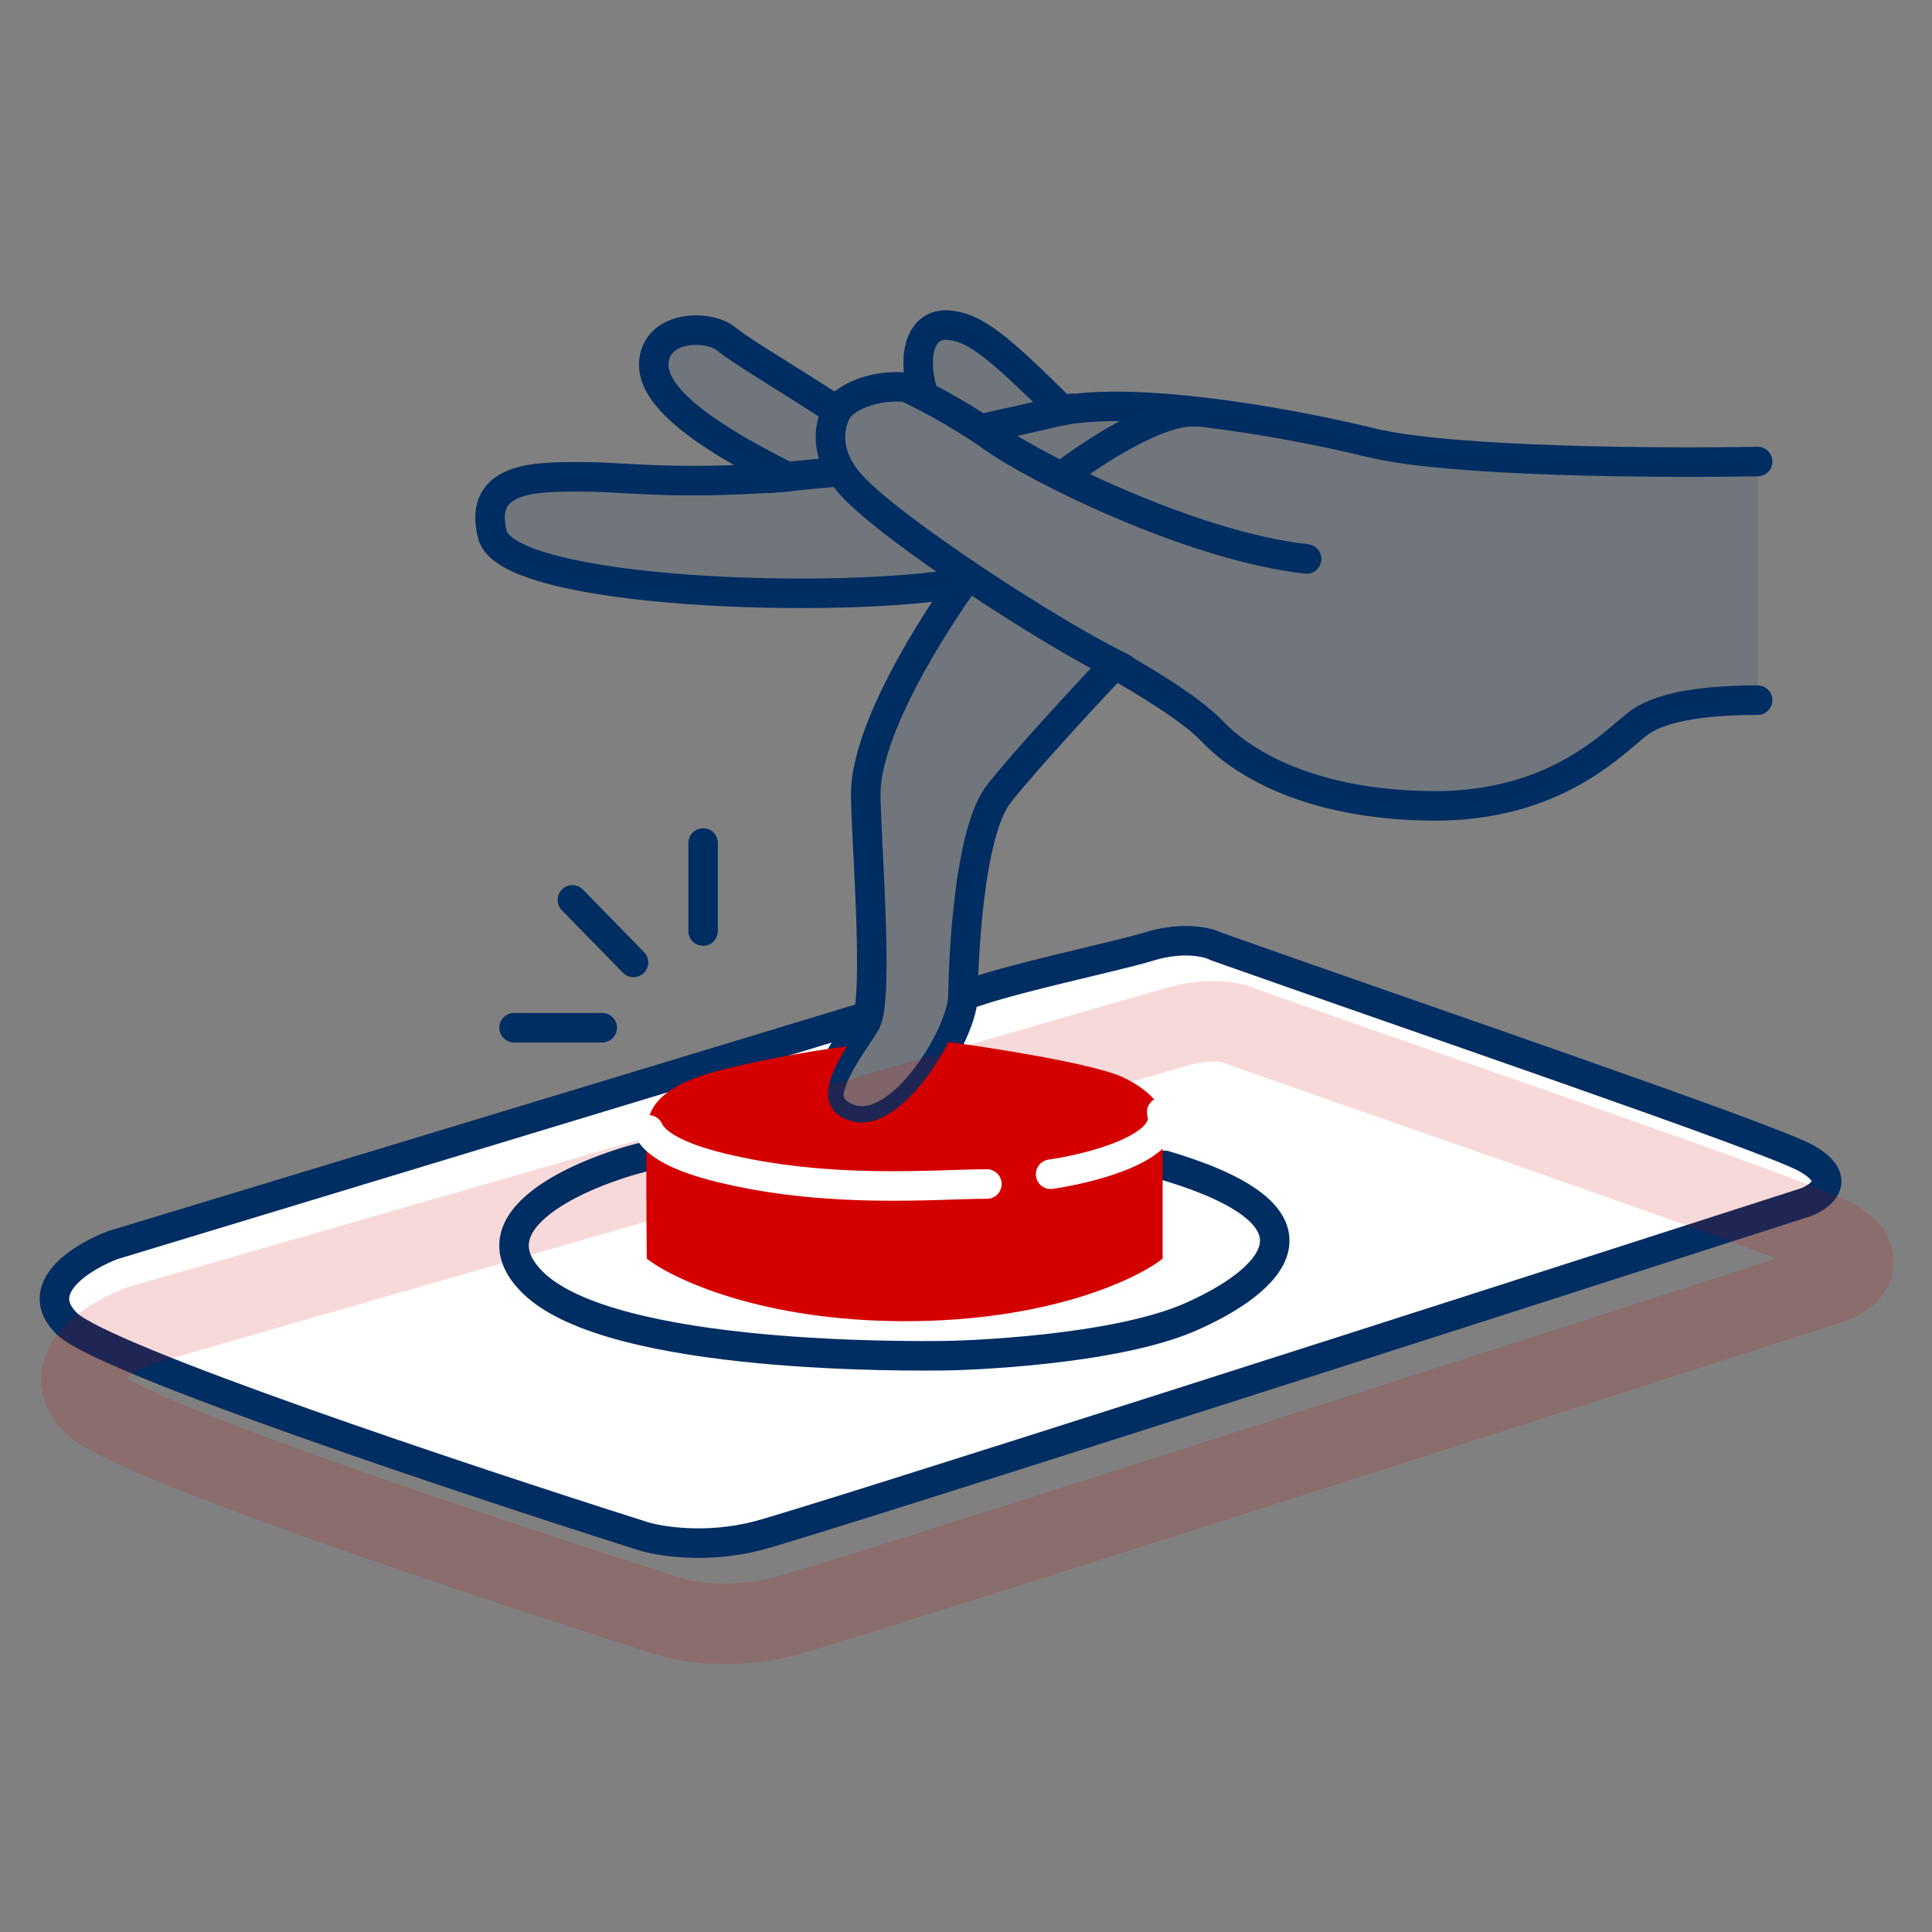 <svg width="71" height="71" viewBox="0 0 71 71" fill="none" xmlns="http://www.w3.org/2000/svg">
<rect x="0" y="0" width="71" height="71" fill="#808080" stroke="none"/>
<path d="M64.592 16.961C61.075 17.027 53.311 16.982 50.392 16.271C46.744 15.383 41.616 14.594 39.052 15.087C36.587 12.622 35.767 12.011 34.827 11.948C33.887 11.885 33.51 12.95 33.886 14.329C32.321 13.953 31.068 14.592 30.755 15.087C28.311 13.514 27.308 12.951 26.682 12.45C26.055 11.948 24.302 11.948 24.051 13.139C23.8 14.329 25.304 15.707 28.937 17.524C24.676 17.837 23.047 17.524 21.418 17.524C19.79 17.524 17.533 17.461 18.097 19.654C18.661 21.847 30.939 22.223 35.387 21.408C32.944 24.917 31.816 27.61 31.816 29.177C31.816 30.743 32.318 36.694 31.816 37.572C31.315 38.449 29.373 40.704 31.253 41.331C33.132 41.957 35.387 38.135 35.387 36.82C35.387 35.504 35.575 30.618 36.703 29.177C37.605 28.024 39.919 25.522 40.963 24.415C41.84 24.896 43.782 26.057 44.534 26.859C45.474 27.861 47.855 29.552 52.553 29.615C57.252 29.678 59.382 27.172 60.259 26.545C61.136 25.919 62.848 25.731 64.592 25.731" stroke="#002D62" stroke-width="1.085" stroke-linecap="round" stroke-linejoin="round"/>
<path d="M50.392 16.271C53.311 16.982 61.075 17.027 64.592 16.961V25.731C62.848 25.731 61.136 25.919 60.259 26.545C59.382 27.172 57.252 29.678 52.553 29.615C47.855 29.552 45.474 27.861 44.534 26.859C43.782 26.057 41.84 24.896 40.963 24.415C39.919 25.522 37.605 28.024 36.703 29.177C35.575 30.618 35.387 35.504 35.387 36.82C35.387 38.135 33.132 41.957 31.253 41.331C29.373 40.704 31.315 38.449 31.816 37.572C32.318 36.694 31.816 30.743 31.816 29.177C31.816 27.61 32.944 24.917 35.387 21.408C30.939 22.223 18.661 21.847 18.097 19.654C17.533 17.461 19.79 17.524 21.418 17.524C23.047 17.524 24.676 17.837 28.937 17.524C25.304 15.707 23.8 14.329 24.051 13.139C24.302 11.948 26.055 11.948 26.682 12.45C27.308 12.951 28.311 13.514 30.755 15.087C31.068 14.592 32.321 13.953 33.886 14.329C33.51 12.95 33.887 11.885 34.827 11.948C35.767 12.011 36.587 12.622 39.052 15.087C41.616 14.594 46.744 15.383 50.392 16.271Z" fill="#002D62" fill-opacity="0.12"/>
<path d="M4.155 45.754L31.816 37.367C31.672 37.62 31.408 37.986 31.151 38.395C30.514 39.407 29.913 40.68 31.252 41.126C32.583 41.57 34.103 39.782 34.877 38.234C35.195 37.596 35.387 36.999 35.387 36.615C36.913 35.998 40.967 35.17 42.223 34.784C43.479 34.399 44.397 34.624 44.699 34.784C51.563 37.22 64.954 41.78 66.355 42.553C67.756 43.326 66.939 43.962 66.355 44.184C54.298 48.069 29.712 55.959 27.828 56.442C25.944 56.925 24.225 56.644 23.601 56.442C17.119 54.389 3.817 49.957 2.465 48.652C1.113 47.348 3.028 46.176 4.155 45.754Z" fill="white" stroke="#002D62" stroke-width="1.085" stroke-linecap="round" stroke-linejoin="round"/>
<g style="mix-blend-mode:multiply">
<path d="M3.453 51.613C2.101 50.308 4.016 49.137 5.142 48.714L43.211 37.745C44.467 37.359 45.385 37.584 45.687 37.745C52.55 40.18 65.942 44.741 67.343 45.514C68.744 46.286 67.927 46.923 67.343 47.144C55.285 51.029 30.7 58.92 28.816 59.403C26.931 59.886 25.212 59.604 24.588 59.403C18.107 57.349 4.804 52.917 3.453 51.613Z" stroke="#D40000" stroke-opacity="0.15" stroke-width="2.96" stroke-linejoin="round"/>
</g>
<path d="M25.839 30.981V34.216" stroke="#002D62" stroke-width="1.085" stroke-linecap="round" stroke-linejoin="round"/>
<path d="M23.71 42.503C21.361 43.091 17.249 44.84 19.585 47.137C22.506 50.009 33.812 49.823 34.599 49.823C35.387 49.823 40.947 49.637 43.773 48.387C46.6 47.137 49.38 44.773 42.8 42.827" stroke="#002D62" stroke-width="1.085" stroke-linecap="round" stroke-linejoin="round"/>
<path d="M39.028 17.495C40.106 16.665 42.593 15.033 43.919 15.138" stroke="#002D62" stroke-width="1.085" stroke-linecap="round" stroke-linejoin="round"/>
<path d="M36.106 15.746C36.703 15.616 38.194 15.284 39.381 15.005" stroke="#002D62" stroke-width="1.085" stroke-linecap="round" stroke-linejoin="round"/>
<path d="M33.308 14.232C33.878 14.495 35.314 15.235 36.495 16.084C37.97 17.147 43.731 20.062 48.017 20.542" stroke="#002D62" stroke-width="1.085" stroke-linecap="round" stroke-linejoin="round"/>
<path d="M28.233 17.582L30.894 17.325" stroke="#002D62" stroke-width="1.085" stroke-linecap="round" stroke-linejoin="round"/>
<path d="M21.034 33.071L23.28 35.368" stroke="#002D62" stroke-width="1.085" stroke-linecap="round" stroke-linejoin="round"/>
<path d="M30.915 14.857C30.541 15.311 30.098 16.548 31.316 17.861C32.839 19.503 38.608 23.269 41.252 24.551" stroke="#002D62" stroke-width="1.085" stroke-linecap="round" stroke-linejoin="round"/>
<path d="M18.893 37.769H22.131" stroke="#002D62" stroke-width="1.085" stroke-linecap="round" stroke-linejoin="round"/>
<path d="M34.855 38.292C34.082 39.84 32.562 41.628 31.231 41.184C29.892 40.738 30.492 39.466 31.129 38.453C30.412 38.539 28.51 38.825 26.641 39.285C24.304 39.859 23.807 40.663 23.769 41.544C23.738 42.249 23.756 44.978 23.769 46.255C24.751 47.021 28.026 48.553 33.266 48.553C38.505 48.553 41.756 47.021 42.726 46.255V40.931C42.675 40.689 42.312 40.081 41.271 39.591C40.229 39.101 36.559 38.521 34.855 38.292Z" fill="#D40000"/>
<path d="M36.269 43.512C34.385 43.512 30.493 43.892 26.487 42.912C24.9 42.523 24.068 42.035 23.835 41.523" stroke="white" stroke-width="1.085" stroke-linecap="round" stroke-linejoin="round"/>
<path d="M38.61 43.152C40.131 42.933 43.076 42.169 42.691 40.872" stroke="white" stroke-width="1.085" stroke-linecap="round" stroke-linejoin="round"/>
</svg>

